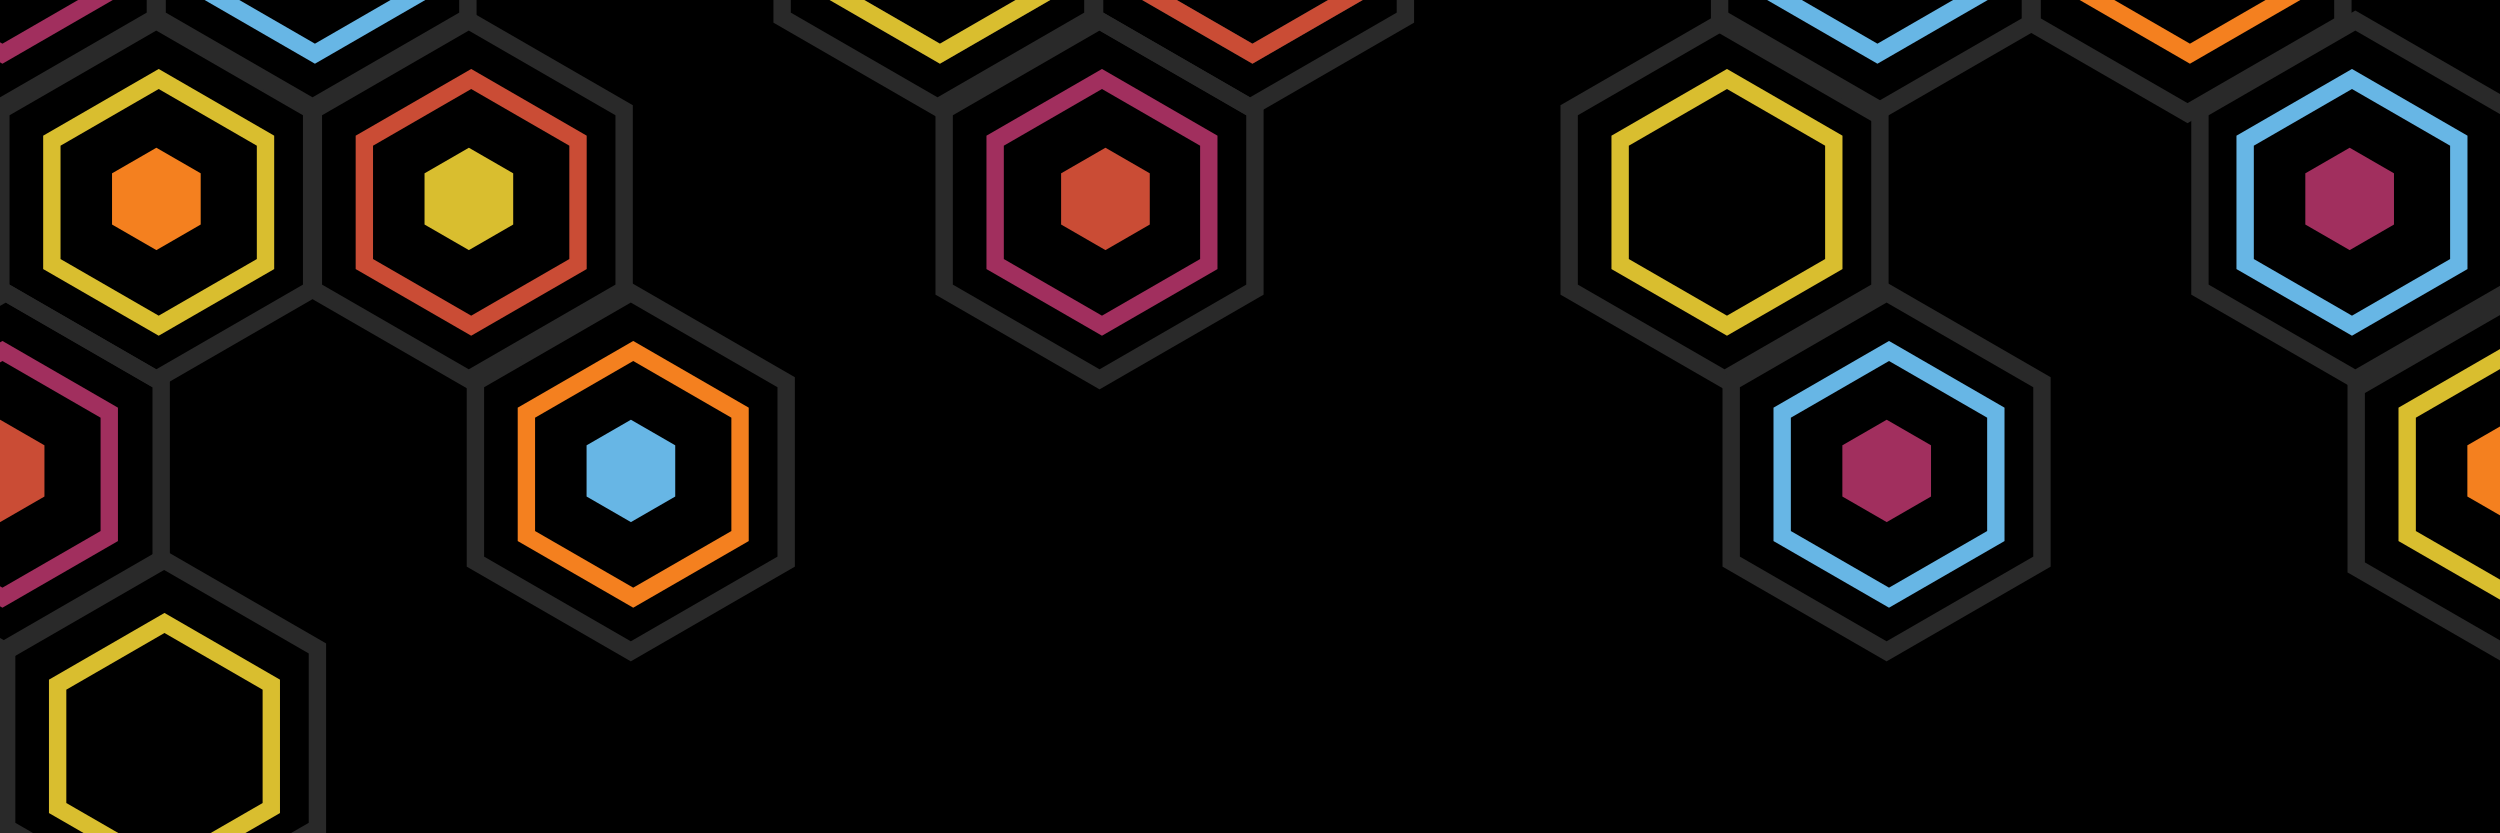 <svg id="stuff" xmlns="http://www.w3.org/2000/svg" viewBox="0 0 432 144"><defs><style>.cls-1,.cls-2,.cls-3,.cls-4,.cls-5,.cls-6{fill:none;stroke-miterlimit:10;stroke-width:3px;}.cls-1{stroke:#292929;}.cls-2{stroke:#a12f5e;}.cls-3{stroke:#67b6e5;}.cls-4{stroke:#d9be2f;}.cls-5{stroke:#ca4c35;}.cls-6{stroke:#f4801f;}.cls-7{fill:#ca4c35;}.cls-8{fill:#67b6e5;}.cls-9{fill:#a12f5e;}.cls-10{fill:#f4801f;}.cls-11{fill:#d9be2f;}</style></defs><title>434343</title><rect x="-2" width="434" height="145"/><g id="hex"><polygon class="cls-1" points="53.85 19.05 27 3.55 0.15 19.05 0.15 50.05 27 65.55 53.85 50.05 53.85 19.05"/><polygon class="cls-1" points="27.85 66.05 1 50.55 -25.85 66.05 -25.85 97.05 1 112.55 27.85 97.05 27.85 66.05"/><polygon class="cls-1" points="54.85 112.05 28 96.55 1.15 112.05 1.15 143.05 28 158.55 54.85 143.05 54.85 112.05"/><polygon class="cls-1" points="26.85 -27.95 0 -43.45 -26.85 -27.95 -26.85 3.05 0 18.55 26.85 3.05 26.85 -27.95"/><polygon class="cls-1" points="80.85 -27.95 54 -43.45 27.15 -27.95 27.15 3.05 54 18.55 80.85 3.05 80.85 -27.95"/><polygon class="cls-1" points="135.85 66.05 109 50.55 82.15 66.05 82.15 97.05 109 112.55 135.85 97.05 135.85 66.05"/><polygon class="cls-1" points="107.85 19.05 81 3.55 54.15 19.05 54.15 50.05 81 65.55 107.85 50.05 107.85 19.05"/><polygon class="cls-1" points="188.85 -27.95 162 -43.45 135.15 -27.95 135.15 3.05 162 18.55 188.85 3.05 188.85 -27.95"/><polygon class="cls-1" points="242.85 -27.95 216 -43.45 189.15 -27.95 189.15 3.05 216 18.55 242.85 3.05 242.85 -27.95"/><polygon class="cls-1" points="350.85 -26.95 324 -42.45 297.15 -26.95 297.15 4.05 324 19.55 350.85 4.05 350.85 -26.95"/><polygon class="cls-1" points="404.85 -26.95 378 -42.45 351.15 -26.95 351.15 4.05 378 19.55 404.85 4.05 404.85 -26.95"/><polygon class="cls-1" points="216.85 19.05 190 3.55 163.15 19.05 163.15 50.05 190 65.55 216.85 50.05 216.85 19.05"/><polygon class="cls-1" points="324.85 19.05 298 3.55 271.15 19.05 271.15 50.05 298 65.55 324.85 50.05 324.85 19.05"/><polygon class="cls-1" points="433.85 19.05 407 3.55 380.15 19.05 380.15 50.05 407 65.55 433.85 50.05 433.85 19.05"/><polygon class="cls-1" points="352.85 66.05 326 50.55 299.15 66.05 299.15 97.05 326 112.55 352.85 97.05 352.85 66.05"/><polygon class="cls-1" points="460.85 67.05 434 51.55 407.15 67.05 407.15 98.05 434 113.55 460.85 98.05 460.85 67.05"/><polygon class="cls-2" points="18.88 -22.69 0.42 -33.35 -18.04 -22.69 -18.04 -1.38 0.42 9.28 18.88 -1.38 18.88 -22.69"/><polygon class="cls-3" points="72.88 -22.69 54.42 -33.35 35.96 -22.69 35.96 -1.38 54.42 9.28 72.88 -1.38 72.88 -22.69"/><polygon class="cls-1" points="180.88 -22.69 162.42 -33.35 143.96 -22.69 143.96 -1.38 162.42 9.28 180.88 -1.38 180.88 -22.69"/><polygon class="cls-1" points="234.88 -22.69 216.42 -33.35 197.96 -22.69 197.96 -1.38 216.42 9.28 234.88 -1.38 234.88 -22.69"/><polygon class="cls-4" points="180.88 -22.69 162.42 -33.35 143.96 -22.69 143.96 -1.38 162.42 9.28 180.88 -1.38 180.88 -22.69"/><polygon class="cls-5" points="234.88 -22.69 216.42 -33.35 197.96 -22.69 197.96 -1.38 216.42 9.28 234.88 -1.38 234.88 -22.69"/><polygon class="cls-6" points="396.88 -22.69 378.42 -33.35 359.96 -22.69 359.96 -1.38 378.42 9.28 396.88 -1.38 396.88 -22.69"/><polygon class="cls-3" points="342.88 -22.69 324.42 -33.35 305.96 -22.69 305.96 -1.38 324.42 9.28 342.88 -1.38 342.88 -22.69"/><polygon class="cls-2" points="18.88 71.31 0.42 60.65 -18.04 71.31 -18.04 92.63 0.42 103.28 18.88 92.63 18.88 71.31"/><polygon class="cls-7" points="7.68 76.95 0.02 72.53 -7.64 76.95 -7.64 85.8 0.02 90.22 7.68 85.8 7.68 76.95"/><polygon class="cls-6" points="127.88 71.31 109.42 60.65 90.96 71.31 90.96 92.63 109.42 103.28 127.88 92.63 127.88 71.31"/><polygon class="cls-8" points="116.68 76.95 109.02 72.53 101.36 76.95 101.36 85.8 109.02 90.22 116.68 85.8 116.68 76.95"/><polygon class="cls-3" points="344.88 71.31 326.42 60.65 307.96 71.31 307.96 92.63 326.42 103.28 344.88 92.63 344.88 71.31"/><polygon class="cls-9" points="333.68 76.95 326.02 72.53 318.36 76.95 318.36 85.8 326.02 90.22 333.68 85.8 333.68 76.95"/><polygon class="cls-10" points="441.68 76.95 434.02 72.53 426.36 76.95 426.36 85.8 434.02 90.22 441.68 85.8 441.68 76.95"/><polygon class="cls-4" points="452.88 71.31 434.42 60.65 415.96 71.31 415.96 92.63 434.42 103.28 452.88 92.63 452.88 71.31"/><polygon class="cls-4" points="45.88 24.31 27.42 13.65 8.96 24.31 8.96 45.63 27.42 56.28 45.88 45.63 45.88 24.31"/><polygon class="cls-10" points="34.68 29.95 27.02 25.53 19.36 29.95 19.36 38.8 27.02 43.22 34.68 38.8 34.68 29.95"/><polygon class="cls-5" points="99.88 24.31 81.42 13.65 62.96 24.31 62.96 45.63 81.42 56.28 99.88 45.63 99.88 24.31"/><polygon class="cls-11" points="88.68 29.95 81.02 25.53 73.36 29.95 73.36 38.8 81.02 43.22 88.68 38.8 88.68 29.95"/><polygon class="cls-7" points="198.68 29.95 191.02 25.53 183.36 29.95 183.36 38.8 191.02 43.22 198.68 38.8 198.68 29.95"/><polygon class="cls-2" points="208.88 24.31 190.42 13.65 171.96 24.31 171.96 45.63 190.42 56.28 208.88 45.63 208.88 24.31"/><polygon class="cls-4" points="316.88 24.31 298.42 13.65 279.96 24.31 279.96 45.63 298.42 56.28 316.88 45.63 316.88 24.31"/><polygon class="cls-3" points="424.88 24.31 406.42 13.65 387.96 24.31 387.96 45.63 406.42 56.28 424.88 45.63 424.88 24.31"/><polygon class="cls-9" points="413.68 29.95 406.02 25.53 398.36 29.95 398.36 38.8 406.02 43.22 413.68 38.8 413.68 29.95"/><polygon class="cls-4" points="46.88 118.31 28.42 107.65 9.96 118.31 9.96 139.63 28.42 150.28 46.88 139.63 46.88 118.31"/></g></svg>